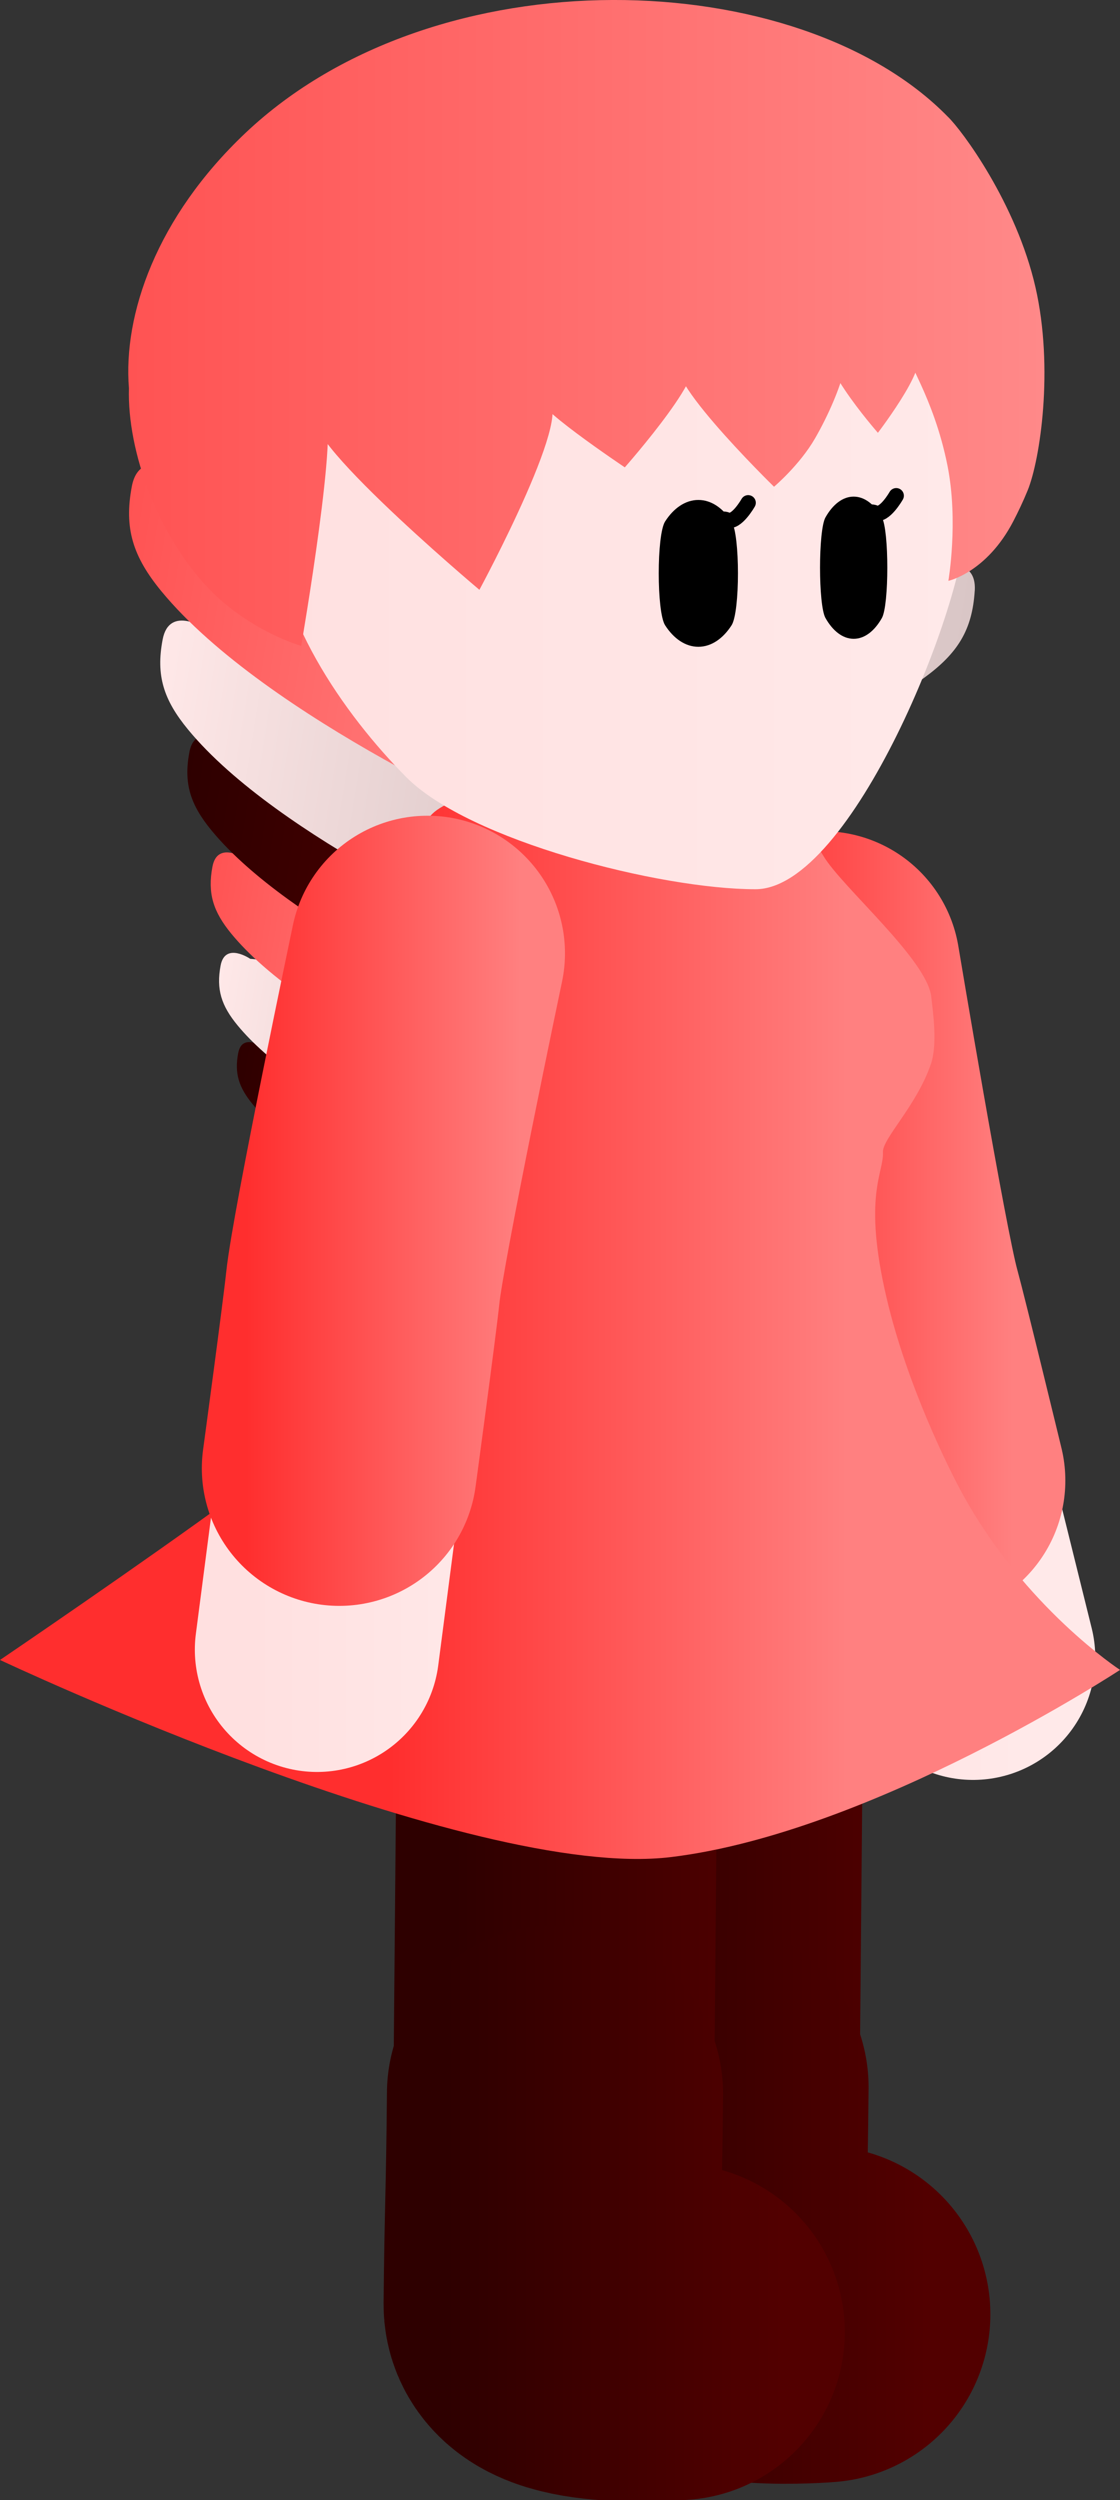 <svg version="1.1" xmlns="http://www.w3.org/2000/svg" xmlns:xlink="http://www.w3.org/1999/xlink" width="36.658" height="81.769" viewBox="0,0,36.658,81.769"><rect x="0" y="0" width="36.658" height="81.769" fill="#333333" stroke="none"/><defs><linearGradient x1="245.109" y1="182.802" x2="253.109" y2="182.802" gradientUnits="userSpaceOnUse" id="color-1"><stop offset="0" stop-color="#ffe0e0"/><stop offset="1" stop-color="#ffe9e9"/></linearGradient><linearGradient x1="243.819" y1="179.892" x2="252.819" y2="179.892" gradientUnits="userSpaceOnUse" id="color-2"><stop offset="0" stop-color="#ff2e2e"/><stop offset="1" stop-color="#ff8080"/></linearGradient><linearGradient x1="231.681" y1="180.113" x2="236.971" y2="180.962" gradientUnits="userSpaceOnUse" id="color-3"><stop offset="0" stop-color="#ff5353"/><stop offset="1" stop-color="#ff8989"/></linearGradient><linearGradient x1="229.857" y1="180.171" x2="233.688" y2="180.786" gradientUnits="userSpaceOnUse" id="color-4"><stop offset="0" stop-color="#ff5353"/><stop offset="1" stop-color="#ff8989"/></linearGradient><linearGradient x1="229.952" y1="176.291" x2="240.724" y2="178.02" gradientUnits="userSpaceOnUse" id="color-5"><stop offset="0" stop-color="#ff5353"/><stop offset="1" stop-color="#ff8989"/></linearGradient><linearGradient x1="227.177" y1="176.085" x2="234.876" y2="177.321" gradientUnits="userSpaceOnUse" id="color-6"><stop offset="0" stop-color="#2e0000"/><stop offset="1" stop-color="#520000"/></linearGradient><linearGradient x1="229.735" y1="173.759" x2="242.282" y2="175.773" gradientUnits="userSpaceOnUse" id="color-7"><stop offset="0" stop-color="#2e0000"/><stop offset="1" stop-color="#520000"/></linearGradient><linearGradient x1="226.552" y1="173.523" x2="235.52" y2="174.963" gradientUnits="userSpaceOnUse" id="color-8"><stop offset="0" stop-color="#ffe8e8"/><stop offset="1" stop-color="#d9c6c6"/></linearGradient><linearGradient x1="229.877" y1="170.822" x2="243.989" y2="173.088" gradientUnits="userSpaceOnUse" id="color-9"><stop offset="0" stop-color="#ffe8e8"/><stop offset="1" stop-color="#d9c6c6"/></linearGradient><linearGradient x1="226.243" y1="170.553" x2="236.328" y2="172.172" gradientUnits="userSpaceOnUse" id="color-10"><stop offset="0" stop-color="#ff5353"/><stop offset="1" stop-color="#ff8989"/></linearGradient><linearGradient x1="229.594" y1="167.506" x2="246.031" y2="170.145" gradientUnits="userSpaceOnUse" id="color-11"><stop offset="0" stop-color="#ff5353"/><stop offset="1" stop-color="#ff8989"/></linearGradient><linearGradient x1="225.424" y1="167.197" x2="237.172" y2="169.083" gradientUnits="userSpaceOnUse" id="color-12"><stop offset="0" stop-color="#2e0000"/><stop offset="1" stop-color="#520000"/></linearGradient><linearGradient x1="229.34" y1="164.284" x2="248.194" y2="167.311" gradientUnits="userSpaceOnUse" id="color-13"><stop offset="0" stop-color="#2e0000"/><stop offset="1" stop-color="#520000"/></linearGradient><linearGradient x1="224.483" y1="163.924" x2="237.958" y2="166.088" gradientUnits="userSpaceOnUse" id="color-14"><stop offset="0" stop-color="#ffe8e8"/><stop offset="1" stop-color="#d9c6c6"/></linearGradient><linearGradient x1="228.96" y1="159.853" x2="250.922" y2="163.378" gradientUnits="userSpaceOnUse" id="color-15"><stop offset="0" stop-color="#ffe8e8"/><stop offset="1" stop-color="#d9c6c6"/></linearGradient><linearGradient x1="223.39" y1="159.441" x2="239.086" y2="161.96" gradientUnits="userSpaceOnUse" id="color-16"><stop offset="0" stop-color="#ff5353"/><stop offset="1" stop-color="#ff8989"/></linearGradient><linearGradient x1="239.297" y1="201.552" x2="249.797" y2="201.552" gradientUnits="userSpaceOnUse" id="color-17"><stop offset="0" stop-color="#2e0000"/><stop offset="1" stop-color="#520000"/></linearGradient><linearGradient x1="239.038" y1="211.833" x2="250.038" y2="211.833" gradientUnits="userSpaceOnUse" id="color-18"><stop offset="0" stop-color="#2e0000"/><stop offset="1" stop-color="#520000"/></linearGradient><linearGradient x1="234.533" y1="202.133" x2="245.033" y2="202.133" gradientUnits="userSpaceOnUse" id="color-19"><stop offset="0" stop-color="#2e0000"/><stop offset="1" stop-color="#520000"/></linearGradient><linearGradient x1="234.274" y1="212.228" x2="245.274" y2="212.228" gradientUnits="userSpaceOnUse" id="color-20"><stop offset="0" stop-color="#2e0000"/><stop offset="1" stop-color="#520000"/></linearGradient><linearGradient x1="232.45" y1="174.399" x2="247.406" y2="174.399" gradientUnits="userSpaceOnUse" id="color-21"><stop offset="0" stop-color="#ff2e2e"/><stop offset="1" stop-color="#ff8080"/></linearGradient><linearGradient x1="232.45" y1="174.399" x2="247.406" y2="174.399" gradientUnits="userSpaceOnUse" id="color-22"><stop offset="0" stop-color="#ff0000"/><stop offset="1" stop-color="#ff5050"/></linearGradient><linearGradient x1="228.616" y1="157.129" x2="251.303" y2="157.129" gradientUnits="userSpaceOnUse" id="color-23"><stop offset="0" stop-color="#ffe0e0"/><stop offset="1" stop-color="#ffe9e9"/></linearGradient><linearGradient x1="228.616" y1="156.75" x2="251.303" y2="156.75" gradientUnits="userSpaceOnUse" id="color-24"><stop offset="0" stop-color="#ffd499"/><stop offset="1" stop-color="#ffd599"/></linearGradient><linearGradient x1="223.87" y1="150.401" x2="253.857" y2="150.401" gradientUnits="userSpaceOnUse" id="color-25"><stop offset="0" stop-color="#ff5353"/><stop offset="1" stop-color="#ff8989"/></linearGradient><linearGradient x1="224.574" y1="153.446" x2="253.588" y2="153.446" gradientUnits="userSpaceOnUse" id="color-26"><stop offset="0" stop-color="#000000"/><stop offset="1" stop-color="#313131"/></linearGradient><linearGradient x1="227.897" y1="182.436" x2="235.897" y2="182.436" gradientUnits="userSpaceOnUse" id="color-27"><stop offset="0" stop-color="#ffe0e0"/><stop offset="1" stop-color="#ffe9e9"/></linearGradient><linearGradient x1="227.72" y1="179.438" x2="236.72" y2="179.438" gradientUnits="userSpaceOnUse" id="color-28"><stop offset="0" stop-color="#ff2e2e"/><stop offset="1" stop-color="#ff8080"/></linearGradient></defs><g transform="translate(-219.671,-139.839)"><g data-paper-data="{&quot;isPaintingLayer&quot;:true}" fill-rule="nonzero" stroke-linejoin="miter" stroke-miterlimit="10" stroke-dasharray="" stroke-dashoffset="0" style="mix-blend-mode: normal"><g fill="none" stroke-linecap="round"><path d="M251.52,194.051c0,0 -2.202,-8.892 -2.826,-11.367c-0.74,-2.936 -1.995,-11.132 -1.995,-11.132" stroke="url(#color-1)" stroke-width="8"/><path d="M250.04,188.26c0,0 -1.158,-4.776 -1.431,-5.775c-0.462,-1.687 -2.01,-10.962 -2.01,-10.962" stroke="url(#color-2)" stroke-width="9"/></g><g stroke="#000000" stroke-width="0" stroke-linecap="butt"><path d="M237.291,178.907c-0.193,0.71 -0.418,1.144 -0.81,1.614c-1.443,1.73 -3.815,2.665 -3.815,2.665l-0.529,-5.915l4.882,1.266c0,0 0.464,-0.34 0.272,0.37z" data-paper-data="{&quot;index&quot;:null}" fill="url(#color-3)"/><path d="M230.199,178.044c0.136,-0.788 0.447,-0.305 0.447,-0.305l3.529,0.006l-1.295,6.032c0,0 -1.962,-1.639 -2.615,-3.836c-0.177,-0.597 -0.203,-1.109 -0.067,-1.897z" data-paper-data="{&quot;index&quot;:null}" fill="url(#color-4)"/><path d="M241.044,175.953c-0.04,0.626 -0.272,1 -0.81,1.392c-1.98,1.445 -6.128,2.093 -6.128,2.093l-3.793,-5.396l10.032,1.554c0,0 0.739,-0.269 0.699,0.358z" data-paper-data="{&quot;index&quot;:null}" fill="url(#color-5)"/><path d="M227.469,174.275c0.127,-0.669 0.831,-0.187 0.831,-0.187l6.991,0.645l-1.471,5.074c0,0 -4.184,-1.798 -5.876,-3.85c-0.46,-0.558 -0.603,-1.013 -0.476,-1.682z" data-paper-data="{&quot;index&quot;:null}" fill="url(#color-6)"/><path d="M242.655,173.366c-0.046,0.729 -0.317,1.165 -0.944,1.622c-2.307,1.683 -7.137,2.437 -7.137,2.437l-4.419,-6.286l11.685,1.81c0,0 0.86,-0.313 0.814,0.417z" data-paper-data="{&quot;index&quot;:null}" fill="url(#color-7)"/><path d="M226.892,171.415c0.148,-0.779 0.968,-0.218 0.968,-0.218l8.144,0.752l-1.713,5.91c0,0 -4.873,-2.095 -6.844,-4.485c-0.535,-0.649 -0.702,-1.18 -0.555,-1.959z" data-paper-data="{&quot;index&quot;:null}" fill="url(#color-8)"/><path d="M244.409,170.38c-0.052,0.82 -0.356,1.31 -1.061,1.824c-2.594,1.893 -8.028,2.741 -8.028,2.741l-4.97,-7.07l13.143,2.036c0,0 0.968,-0.352 0.916,0.469z" data-paper-data="{&quot;index&quot;:null}" fill="url(#color-9)"/><path d="M226.625,168.182c0.166,-0.876 1.089,-0.246 1.089,-0.246l9.159,0.845l-1.926,6.647c0,0 -5.481,-2.356 -7.698,-5.044c-0.602,-0.73 -0.79,-1.327 -0.624,-2.203z" data-paper-data="{&quot;index&quot;:null}" fill="url(#color-10)"/><path d="M246.52,166.991c-0.061,0.956 -0.415,1.526 -1.236,2.125c-3.022,2.205 -9.351,3.193 -9.351,3.193l-5.789,-8.235l15.309,2.371c0,0 1.127,-0.41 1.067,0.546z" data-paper-data="{&quot;index&quot;:null}" fill="url(#color-11)"/><path d="M225.87,164.435c0.194,-1.021 1.268,-0.286 1.268,-0.286l10.669,0.985l-2.244,7.743c0,0 -6.385,-2.744 -8.966,-5.875c-0.701,-0.851 -0.92,-1.545 -0.727,-2.566z" data-paper-data="{&quot;index&quot;:null}" fill="url(#color-12)"/><path d="M248.754,163.693c-0.07,1.096 -0.476,1.75 -1.418,2.437c-3.466,2.529 -10.725,3.663 -10.725,3.663l-6.639,-9.445l17.559,2.72c0,0 1.293,-0.47 1.223,0.626z" data-paper-data="{&quot;index&quot;:null}" fill="url(#color-13)"/><path d="M224.994,160.756c0.222,-1.171 1.454,-0.328 1.454,-0.328l12.237,1.13l-2.574,8.881c0,0 -7.323,-3.147 -10.284,-6.739c-0.805,-0.976 -1.056,-1.773 -0.833,-2.943z" data-paper-data="{&quot;index&quot;:null}" fill="url(#color-14)"/><path d="M251.574,159.165c-0.081,1.277 -0.554,2.038 -1.651,2.839c-4.037,2.946 -12.492,4.266 -12.492,4.266l-7.734,-11.002l20.453,3.168c0,0 1.506,-0.548 1.425,0.729z" data-paper-data="{&quot;index&quot;:null}" fill="url(#color-15)"/><path d="M223.985,155.75c0.259,-1.363 1.694,-0.382 1.694,-0.382l14.254,1.316l-2.998,10.344c0,0 -8.53,-3.666 -11.979,-7.849c-0.937,-1.137 -1.229,-2.065 -0.971,-3.428z" data-paper-data="{&quot;index&quot;:null}" fill="url(#color-16)"/></g><g fill="none" stroke-linecap="round"><path d="M246.595,215.536c0,0 -4.107,0.346 -4.096,-0.905c0.028,-3.081 0.08,-8.914 0.11,-12.349c0.044,-4.889 0.132,-14.759 0.132,-14.759" stroke="url(#color-17)" stroke-width="10.5"/><path d="M246.586,215.527c0,0 -4.107,0.346 -4.096,-0.905c0.028,-3.081 0.08,-3.091 0.11,-6.526" stroke="url(#color-18)" stroke-width="11"/></g><g fill="none" stroke-linecap="round"><path d="M241.831,216.117c0,0 -4.107,0.346 -4.096,-0.905c0.028,-3.081 0.08,-8.914 0.11,-12.349c0.044,-4.889 0.132,-14.759 0.132,-14.759" stroke="url(#color-19)" stroke-width="10.5"/><path d="M241.822,216.108c0,0 -4.107,0.346 -4.096,-0.905c0.028,-3.081 0.08,-3.463 0.11,-6.898" stroke="url(#color-20)" stroke-width="11"/></g><path d="M231.882,184.842c0.211,-0.622 1.089,-2.98 1.18,-5.492c0.068,-1.892 -0.635,-3.98 -0.59,-4.874c0.165,-3.325 0.294,-6.989 1.355,-8.026c1.294,-1.264 10.389,-2.666 12.794,1.381c0.605,1.018 3.398,3.392 3.531,4.609c0.05,0.457 0.213,1.542 -0.012,2.198c-0.474,1.378 -1.594,2.441 -1.57,2.886c0.036,0.664 -0.67,1.415 0.124,4.784c0.667,2.831 2.022,5.548 2.461,6.353c2.05,3.757 5.175,5.792 5.175,5.792c0,0 -8.111,5.327 -14.702,6.122c-6.591,0.795 -21.956,-6.447 -21.956,-6.447c0,0 4.648,-3.153 7.733,-5.411c2.895,-2.119 4.265,-3.322 4.478,-3.876z" fill="url(#color-21)" stroke="url(#color-22)" stroke-width="0" stroke-linecap="butt"/><g stroke-linecap="butt"><path d="M239.96,145.337c3.13,0 5.965,1.279 8.019,3.345c2.053,2.067 3.325,4.92 3.325,8.068c0,2.788 -3.776,12.171 -6.906,12.171c-3.13,0 -9.372,-1.595 -11.425,-3.661c-2.053,-2.067 -4.355,-5.362 -4.355,-8.51c0,-3.148 1.271,-6.002 3.325,-8.068c2.053,-2.066 4.889,-3.345 8.019,-3.345z" fill="url(#color-23)" stroke="url(#color-24)" stroke-width="0"/><path d="M243.616,156.894c0.278,0.434 0.278,2.96 -0,3.394c-0.279,0.435 -0.663,0.704 -1.088,0.704c-0.425,-0 -0.809,-0.269 -1.088,-0.704c-0.278,-0.434 -0.278,-2.96 0,-3.394c0.279,-0.435 0.663,-0.704 1.088,-0.704c0.425,0 0.809,0.269 1.088,0.704z" data-paper-data="{&quot;index&quot;:null}" fill="#000000" stroke="none" stroke-width="1.301"/><path d="M248.536,156.763c0.236,0.42 0.236,2.867 -0,3.287c-0.237,0.421 -0.564,0.682 -0.924,0.681c-0.361,0 -0.687,-0.261 -0.924,-0.682c-0.236,-0.42 -0.236,-2.867 0,-3.287c0.237,-0.421 0.564,-0.682 0.924,-0.681c0.361,0 0.687,0.261 0.924,0.682z" data-paper-data="{&quot;index&quot;:null}" fill="#000000" stroke="none" stroke-width="1.301"/></g><path d="M244.159,156.282c0,0 -0.393,0.695 -0.69,0.562c-0.277,-0.125 -0.674,0.22 -1.074,0.309" data-paper-data="{&quot;index&quot;:null}" fill="none" stroke="#000000" stroke-width="0.5" stroke-linecap="round"/><path d="M249.005,156.051c0,0 -0.393,0.695 -0.69,0.562c-0.277,-0.125 -0.674,0.22 -1.074,0.309" data-paper-data="{&quot;index&quot;:null}" fill="none" stroke="#000000" stroke-width="0.5" stroke-linecap="round"/><path d="M223.891,152.534c-0.193,-2.402 0.895,-5.586 3.814,-8.346c6.265,-5.923 18.125,-5.496 22.982,-0.538c0.462,0.437 2.247,2.837 2.875,5.584c0.607,2.657 0.15,5.654 -0.256,6.645c-0.143,0.349 -0.303,0.688 -0.472,1.013c-0.873,1.675 -2.122,1.943 -2.122,1.943c0,0 0.334,-1.941 -0.029,-3.765c-0.457,-2.295 -1.461,-3.585 -1.232,-3.613c0.983,-0.119 -1.046,2.537 -1.046,2.537c0,0 -2.397,-2.726 -1.477,-3.047c0.948,-0.331 0.299,1.703 -0.58,3.228c-0.504,0.875 -1.343,1.583 -1.343,1.583c0,0 -4.242,-4.139 -2.881,-4.143c1.101,-0.004 -2.003,3.509 -2.003,3.509c0,0 -3.322,-2.225 -2.651,-2.237c1.278,-0.024 -2.108,6.242 -2.108,6.242c0,0 -6.836,-5.747 -5.109,-5.785c0.59,-0.013 -0.724,7.619 -0.724,7.619c0,0 -1.671,-0.472 -3.013,-1.861c-1.664,-1.723 -2.685,-4.483 -2.625,-6.568z" fill="url(#color-25)" stroke="url(#color-26)" stroke-width="0" stroke-linecap="butt"/><g fill="none" stroke-linecap="round"><path d="M230.048,193.791c0,0 1.185,-9.084 1.505,-11.616c0.379,-3.004 2.193,-11.094 2.193,-11.094" stroke="url(#color-27)" stroke-width="8"/><path d="M230.777,187.859c0,0 0.66,-4.87 0.768,-5.9c0.183,-1.739 2.118,-10.942 2.118,-10.942" stroke="url(#color-28)" stroke-width="9"/></g></g></g></svg><!--rotationCenter:20.329139999999995:40.160852268632055-->